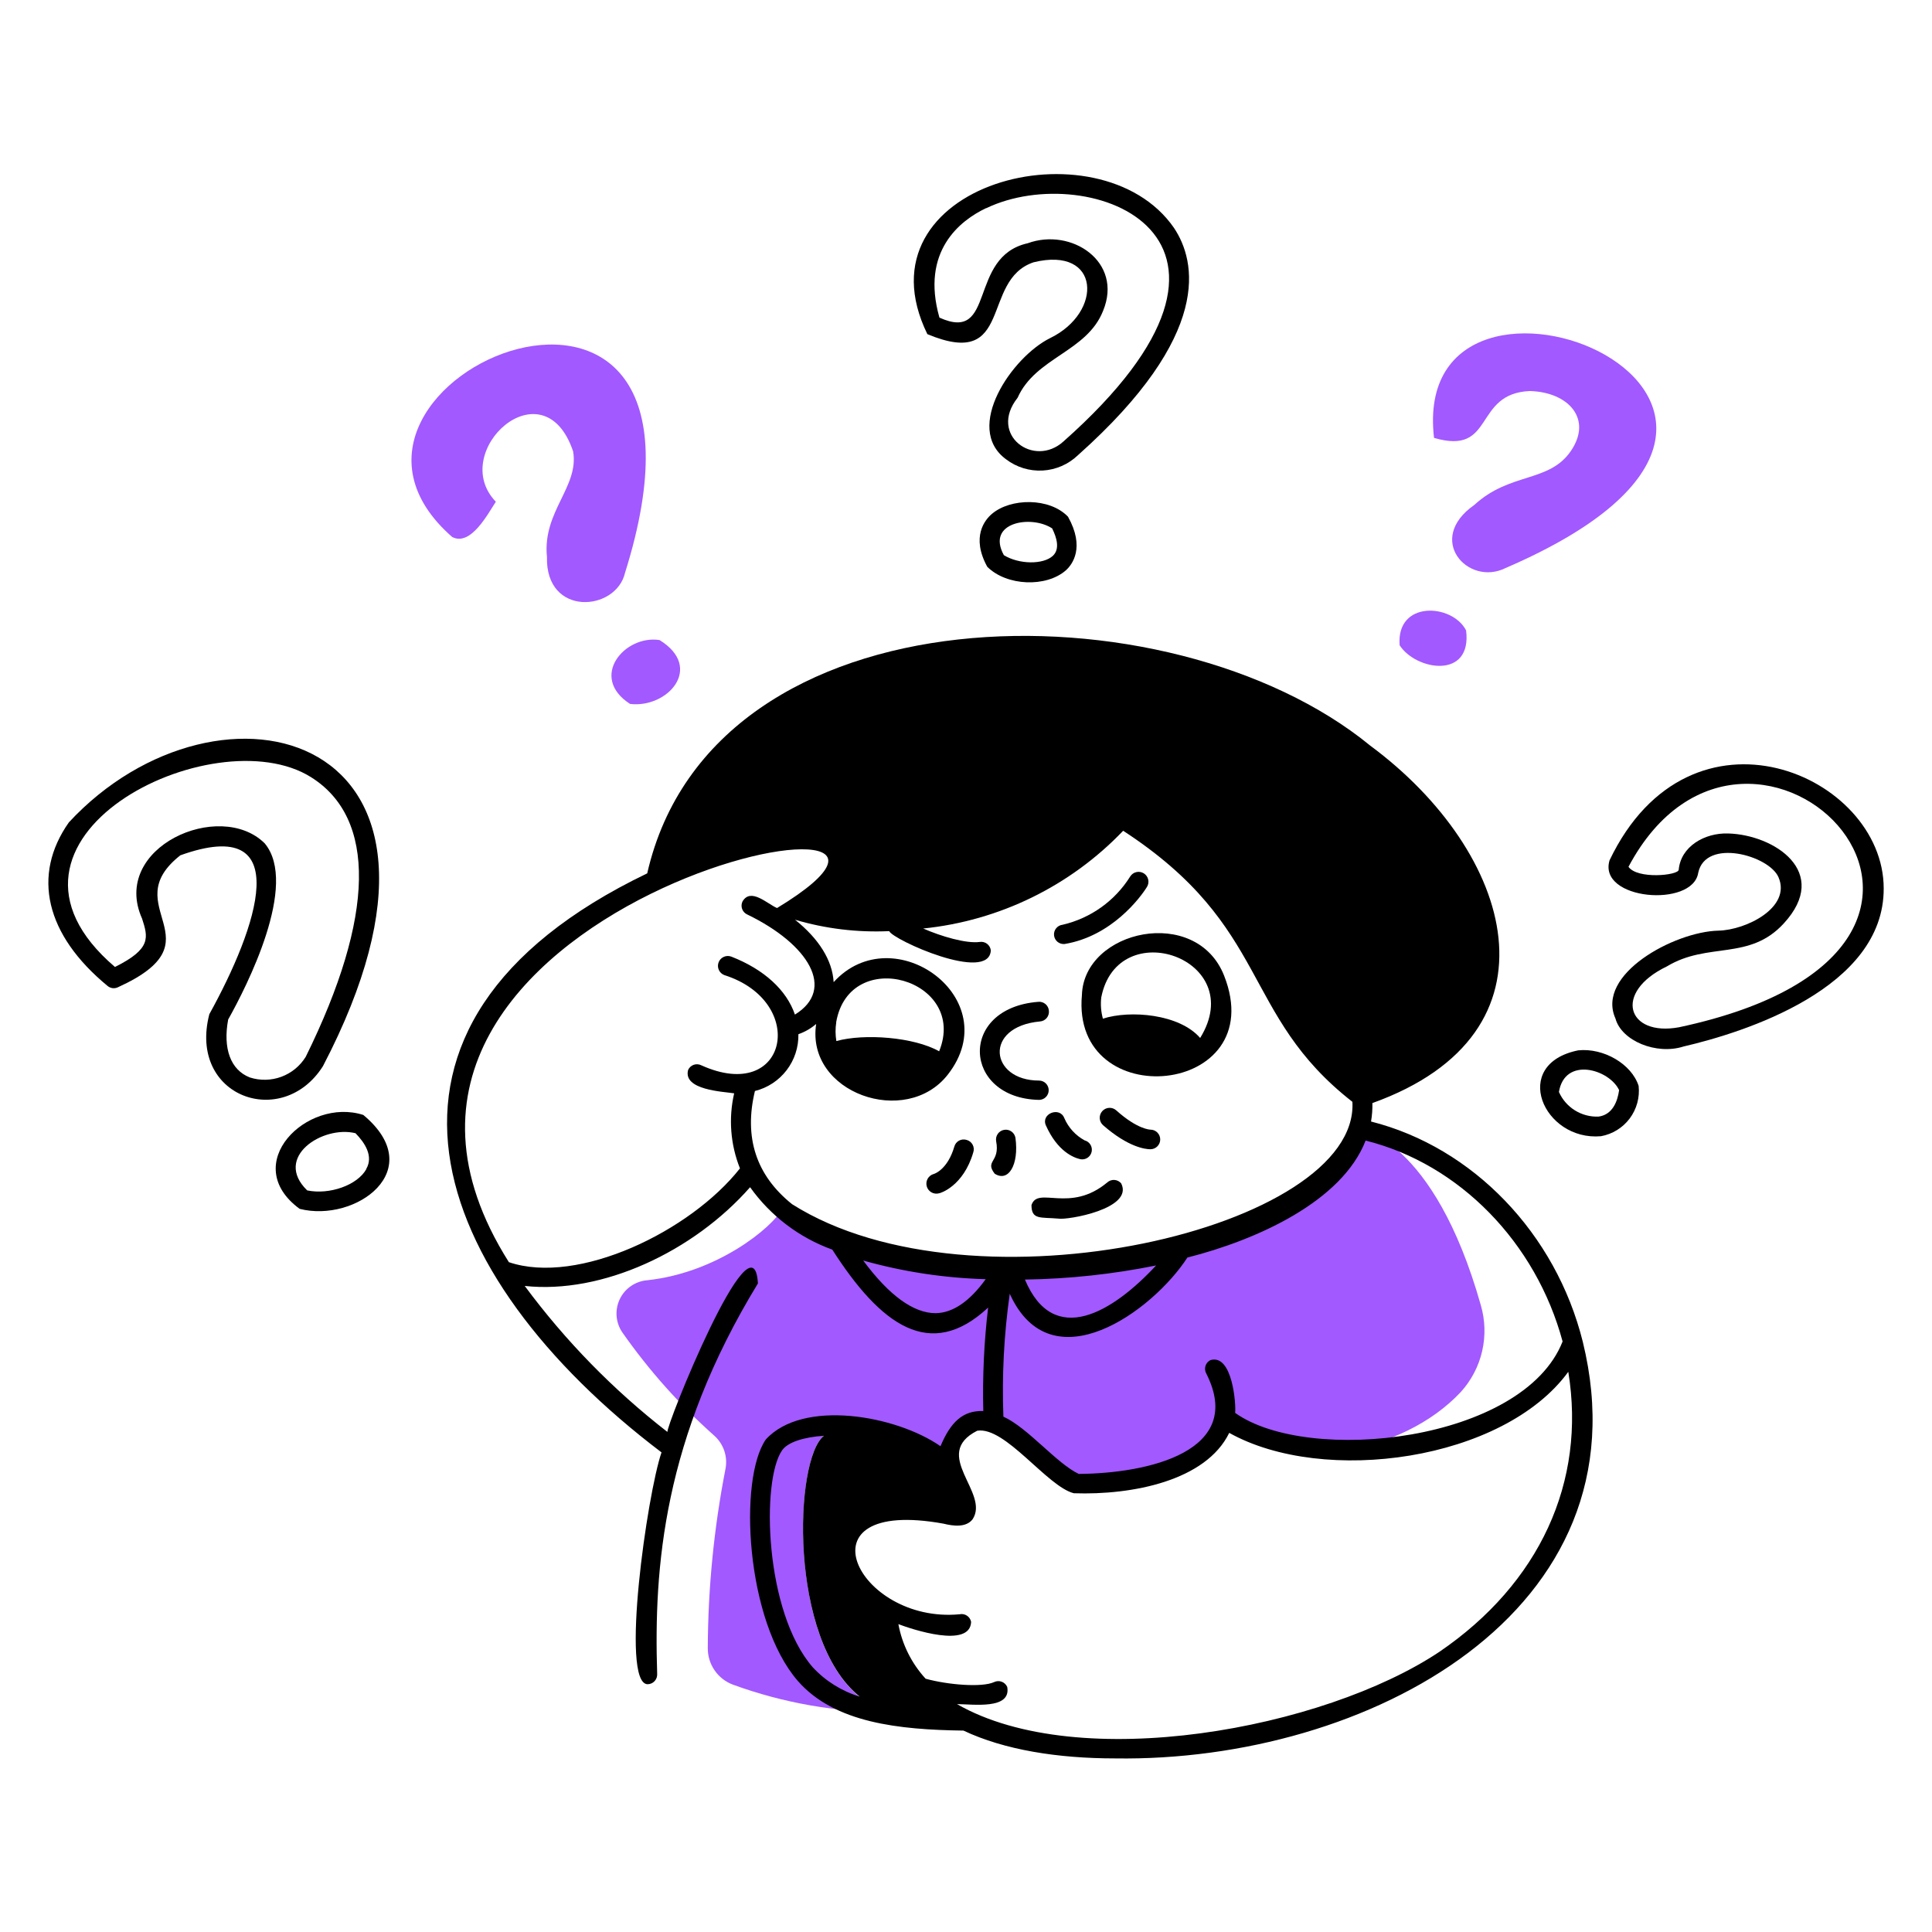<svg width="201" height="201" viewBox="0 0 201 201" fill="none" xmlns="http://www.w3.org/2000/svg">
<path d="M73.636 171.473C73.661 165.215 74.277 158.973 75.475 152.83C75.6 152.199 75.557 151.545 75.351 150.935C75.144 150.325 74.782 149.78 74.3 149.353C70.712 146.161 67.508 142.562 64.752 138.63C64.406 138.127 64.199 137.543 64.15 136.935C64.102 136.327 64.214 135.717 64.476 135.167C64.737 134.616 65.139 134.143 65.641 133.797C66.143 133.451 66.727 133.242 67.335 133.193C74.631 132.409 80.34 127.715 81.405 125.746C96.229 136.369 126.399 129.856 132.66 126.349C136.382 124.297 139.418 121.197 141.393 117.434C141.393 117.434 149.152 118.439 154.056 135.776C154.514 137.335 154.564 138.986 154.199 140.57C153.835 142.154 153.069 143.618 151.976 144.821C145.946 151.263 133.705 153.614 127.394 147.494C127.816 151.454 118.69 154.328 111.454 154.358C109.093 152.84 104.872 147.413 102.631 148.057C100.389 148.7 99.083 149.665 98.731 151.906C95.716 148.047 89.224 146.68 85.737 149.343C82.249 152.006 81.877 175.543 92.621 178.126C87.034 178.15 81.487 177.18 76.239 175.262C75.47 174.972 74.808 174.454 74.343 173.776C73.877 173.099 73.631 172.295 73.636 171.473Z" fill="#A259FF"/>
<path d="M65.023 59.606C77.867 18.733 28.451 39.577 47.044 55.868C48.983 56.873 50.772 53.425 51.586 52.199C46.561 46.993 56.551 37.828 59.626 46.963C60.259 50.662 56.43 53.194 56.903 57.928C56.742 64.209 64.088 63.626 65.023 59.606Z" fill="#A259FF"/>
<path d="M68.621 66.591C64.993 66.019 61.225 70.441 65.546 73.234C69.435 73.707 73.275 69.466 68.621 66.591Z" fill="#A259FF"/>
<path d="M149.192 45.557C155.594 47.436 153.212 40.934 159.162 40.682C163.182 40.793 165.705 43.587 163.433 46.913C161.162 50.24 157.112 49.104 153.383 52.532C148.258 56.109 152.73 61.034 156.619 59.104C196.98 41.708 146.439 21.889 149.192 45.557Z" fill="#A259FF"/>
<path d="M145.614 67.134C147.342 69.787 153.171 70.692 152.528 65.586C151.091 62.782 145.242 62.441 145.614 67.134Z" fill="#A259FF"/>
<path d="M103.193 53.466C102.479 54.069 101.002 55.838 102.711 58.964C104.721 60.974 108.841 61.134 110.891 59.335C111.565 58.732 112.901 56.954 111.112 53.758C109.193 51.748 105.133 51.808 103.193 53.466ZM109.545 57.818C108.54 58.763 106.007 58.722 104.439 57.758C102.56 54.331 107.293 53.537 109.464 54.974C109.926 55.908 110.298 57.104 109.545 57.818Z" fill="black"/>
<path d="M107.535 27.286C114.509 25.577 114.781 32.492 109.253 35.175C105.314 37.115 100.208 44.502 104.66 47.778C105.753 48.613 107.109 49.03 108.482 48.953C109.855 48.875 111.156 48.309 112.148 47.356C126.218 34.803 124.439 27.155 122.137 23.708C114.399 12.512 88.832 19.095 96.48 34.763C105.525 38.542 101.977 29.145 107.535 27.286ZM102.61 21.658C113.334 16.522 134.68 24.602 110.65 45.919C107.565 48.733 102.811 45.235 105.866 41.386C107.746 37.165 113.072 36.622 114.761 32.341C116.871 27.236 111.474 23.648 106.922 25.306C100.64 26.713 103.675 35.728 97.736 33.044C95.766 26.13 99.897 22.934 102.58 21.658H102.61Z" fill="black"/>
<path d="M37.798 115.997C31.939 114.108 24.823 121.112 31.175 125.766C36.984 127.243 44.672 121.725 37.798 115.997ZM38.109 121.635C37.185 123.303 34.27 124.328 31.959 123.846C28.401 120.389 33.577 117.052 36.984 117.896C37.948 118.881 38.873 120.268 38.109 121.605V121.635Z" fill="black"/>
<path d="M33.597 110.922C51.888 75.888 22.793 68.712 7.166 85.556C3.286 91.063 4.734 97.254 11.186 102.571C11.334 102.696 11.515 102.777 11.707 102.802C11.9 102.827 12.096 102.795 12.271 102.711C23.035 97.817 11.95 94.35 18.763 88.983C30.904 84.631 26.743 96.541 21.778 105.515C19.547 114.128 29.376 117.585 33.597 110.922ZM25.999 112.098C23.989 111.324 23.175 109.083 23.738 106.068C25.648 102.661 31.105 91.998 27.537 87.737C22.874 83.114 11.457 88.159 14.784 95.576C15.397 97.505 15.789 98.701 11.96 100.601C-3.658 87.264 22.251 74.471 32.371 80.863C39.145 85.124 39.044 95.284 31.808 109.947C31.219 110.903 30.327 111.634 29.275 112.024C28.222 112.414 27.069 112.44 25.999 112.098Z" fill="black"/>
<path d="M105.645 118.379C105.6 118.113 105.451 117.875 105.23 117.718C105.01 117.562 104.736 117.5 104.47 117.545C104.203 117.59 103.965 117.74 103.809 117.96C103.653 118.181 103.59 118.454 103.635 118.721C104.068 120.942 102.419 120.731 103.485 122.108C104.902 123.022 106.027 121.203 105.645 118.379Z" fill="black"/>
<path d="M142.639 116.68C142.747 116.046 142.794 115.404 142.78 114.761C163.121 107.455 157.493 88.631 142.559 77.576C121.695 60.481 74.199 60.782 67.335 90.862C34.592 106.61 44.622 132.76 68.822 151.102C67.335 155.423 64.511 175.131 67.365 175.222C67.502 175.222 67.638 175.194 67.764 175.14C67.89 175.086 68.004 175.006 68.098 174.906C68.192 174.806 68.264 174.688 68.311 174.559C68.358 174.431 68.378 174.293 68.37 174.156C68.018 163.101 68.983 149.695 78.852 133.524C78.39 125.625 69.124 148.74 69.445 148.981C63.823 144.618 58.825 139.505 54.591 133.785C62.631 134.66 72.138 130.228 78.038 123.514C80.163 126.497 83.146 128.761 86.59 130.007C91.615 137.846 96.771 141.665 102.801 136.037C102.378 139.608 102.21 143.205 102.299 146.8C100.158 146.73 98.902 147.956 97.846 150.458C93.193 147.232 83.525 145.534 79.676 149.755C76.812 153.865 77.566 168.609 83.003 174.88C86.822 179.252 93.525 179.955 100.238 180.046C104.489 182.056 110.047 182.94 116.027 182.94C142.157 183.332 171.563 167.724 164.669 139.594C161.865 128.328 153.242 119.364 142.639 116.68ZM162.568 139.564C158.458 150.006 136.107 152.428 128.499 146.991C128.609 146.197 128.238 140.81 125.926 141.504C125.805 141.564 125.696 141.649 125.608 141.752C125.52 141.855 125.454 141.975 125.414 142.105C125.373 142.235 125.36 142.371 125.373 142.506C125.387 142.641 125.428 142.772 125.494 142.891C129.604 150.991 119.464 153.293 112.228 153.343C109.906 152.237 106.952 148.549 104.389 147.383C104.228 143.111 104.45 138.832 105.052 134.6C109.364 144.137 119.956 136.368 123.534 130.831C130.76 129.002 139.614 125.002 142.076 118.66C151.835 121.102 159.795 129.273 162.568 139.564ZM106.63 133.122C111.215 133.054 115.784 132.563 120.278 131.655C115.796 136.489 109.635 140.278 106.63 133.122ZM76.38 113.746C75.781 116.349 75.992 119.074 76.983 121.555C71.847 128.087 60.149 133.755 52.943 131.313C29.285 93.887 106.62 78.852 80.842 94.47C79.837 94.048 78.118 92.319 77.254 93.776C77.194 93.898 77.158 94.031 77.15 94.166C77.142 94.302 77.162 94.437 77.208 94.565C77.254 94.693 77.326 94.81 77.418 94.909C77.511 95.009 77.622 95.088 77.746 95.143C84.148 98.239 86.982 102.922 82.701 105.555C81.837 103.012 79.505 100.862 76.088 99.525C75.834 99.428 75.551 99.436 75.302 99.547C75.053 99.658 74.859 99.864 74.762 100.118C74.664 100.373 74.672 100.655 74.783 100.904C74.894 101.153 75.1 101.347 75.355 101.445C84.098 104.218 81.957 114.891 72.963 110.831C72.841 110.769 72.707 110.733 72.57 110.724C72.434 110.715 72.297 110.734 72.168 110.78C72.039 110.827 71.921 110.899 71.821 110.992C71.721 111.085 71.641 111.198 71.586 111.324C71.053 113.404 75.204 113.565 76.38 113.746ZM97.344 136.62C95.043 136.62 92.51 134.791 89.806 131.142C93.958 132.311 98.238 132.962 102.55 133.082C100.882 135.393 99.133 136.589 97.354 136.62H97.344ZM82.41 125.283C78.641 122.268 77.385 118.309 78.54 113.505C79.853 113.179 81.015 112.416 81.837 111.342C82.659 110.269 83.091 108.947 83.063 107.595C83.74 107.359 84.368 106.998 84.912 106.53C83.817 113.706 94.259 117.374 98.61 111.796C104.781 103.897 92.942 95.344 86.731 102.178C86.6 99.897 85.173 97.646 82.711 95.686C85.888 96.624 89.2 97.025 92.51 96.872C92.872 97.766 102.881 102.289 103.082 98.882C103.068 98.747 103.026 98.616 102.959 98.497C102.892 98.379 102.802 98.275 102.694 98.192C102.586 98.109 102.462 98.049 102.33 98.016C102.198 97.983 102.061 97.976 101.927 97.998C100.52 98.188 97.907 97.415 96.047 96.6C103.971 95.792 111.347 92.186 116.851 86.43C132.278 96.48 129.032 105.525 140.7 114.63C141.453 127.796 101.294 137.223 82.41 125.283ZM86.992 106.359C88.379 98.319 100.741 101.897 97.706 109.374C95.083 107.887 89.897 107.505 87.013 108.309C86.904 107.664 86.901 107.005 87.002 106.359H86.992ZM84.56 173.463C79.535 167.704 79.184 154.026 81.364 150.891C81.947 150.046 83.596 149.514 85.716 149.373C82.621 151.805 82.018 170.569 89.435 176.508C87.569 175.943 85.886 174.892 84.56 173.463ZM149.745 171.855C137.685 179.895 112.298 184.598 99.565 177.292C101.213 177.292 105.213 177.895 104.791 175.513C104.738 175.387 104.66 175.273 104.561 175.179C104.463 175.084 104.346 175.011 104.218 174.963C104.09 174.915 103.954 174.893 103.817 174.9C103.681 174.906 103.547 174.941 103.424 175.001C102.148 175.583 98.59 175.282 96.299 174.649C94.841 173.059 93.858 171.092 93.465 168.971C94.892 169.513 100.922 171.523 101.032 168.739C101.007 168.607 100.956 168.481 100.881 168.369C100.806 168.257 100.71 168.161 100.597 168.087C100.485 168.013 100.359 167.962 100.226 167.938C100.094 167.914 99.958 167.916 99.826 167.945C89.153 168.95 82.741 155.715 98.168 158.519C99.173 158.77 100.5 158.941 101.183 158.066C103.022 155.292 96.811 151.323 101.665 148.85C104.58 148.368 108.932 154.649 111.715 155.353C117.826 155.564 125.464 154.046 127.886 149.072C137.735 154.579 156.408 151.976 163.161 142.72C165.031 154.167 160.177 164.739 149.745 171.855Z" fill="black"/>
<path d="M167.453 89.505C166.217 93.656 176.116 94.46 176.679 90.802C177.443 87.164 184.045 88.983 185.03 91.264C186.387 94.41 181.664 96.761 178.779 96.822C174.176 96.932 166.006 101.374 168.066 105.957C168.689 108.279 172.317 109.786 175.161 108.872C181.432 107.415 196.015 102.842 195.975 92.43C195.975 80.591 175.875 71.898 167.453 89.505ZM174.689 106.872C169.272 107.877 167.795 103.234 173.423 100.54C177.704 97.957 181.985 99.988 185.573 96.078C190.518 90.711 184.568 86.842 179.794 86.712C177.312 86.631 174.86 88.088 174.649 90.49C174.588 91.083 170.337 91.495 169.423 90.179C182.086 66.39 214.296 98.41 174.689 106.872Z" fill="black"/>
<path d="M108.098 114.429C108.364 114.429 108.62 114.324 108.808 114.135C108.997 113.947 109.103 113.691 109.103 113.424C109.103 113.158 108.997 112.902 108.808 112.714C108.62 112.525 108.364 112.419 108.098 112.419C102.972 112.419 102.289 106.812 108.198 106.269C108.333 106.259 108.465 106.222 108.585 106.16C108.705 106.098 108.811 106.012 108.898 105.908C108.984 105.804 109.049 105.683 109.087 105.554C109.126 105.424 109.138 105.288 109.123 105.153C109.113 105.018 109.076 104.887 109.014 104.767C108.952 104.646 108.866 104.54 108.762 104.454C108.658 104.367 108.537 104.303 108.407 104.264C108.278 104.225 108.142 104.213 108.007 104.229C99.656 104.882 100.158 114.259 108.098 114.429Z" fill="black"/>
<path d="M164.197 109.274C157.091 110.711 160.558 118.731 166.558 118.209C167.753 117.994 168.822 117.335 169.55 116.363C170.277 115.391 170.609 114.179 170.478 112.973C169.744 110.691 166.83 109.003 164.197 109.274ZM166.297 116.169C165.434 116.202 164.581 115.976 163.848 115.519C163.115 115.062 162.536 114.396 162.187 113.606C162.8 109.887 167.423 111.234 168.448 113.415C168.287 114.571 167.774 115.978 166.297 116.169Z" fill="black"/>
<path d="M119.686 117.525C119.686 117.525 118.359 117.525 116.128 115.515C115.923 115.334 115.654 115.241 115.381 115.258C115.108 115.275 114.852 115.4 114.671 115.605C114.49 115.811 114.397 116.079 114.414 116.353C114.431 116.626 114.556 116.881 114.761 117.063C117.405 119.384 119.203 119.565 119.686 119.565C119.956 119.565 120.216 119.458 120.407 119.266C120.598 119.075 120.706 118.816 120.706 118.545C120.706 118.274 120.598 118.015 120.407 117.824C120.216 117.632 119.956 117.525 119.686 117.525Z" fill="black"/>
<path d="M115.203 123.012C111.293 126.278 107.977 123.354 107.313 125.374C107.313 126.922 108.228 126.62 110.127 126.781C111.002 126.952 117.966 125.776 116.65 123.123C116.564 123.018 116.457 122.932 116.337 122.869C116.217 122.806 116.085 122.769 115.95 122.759C115.815 122.748 115.679 122.765 115.55 122.809C115.422 122.853 115.304 122.922 115.203 123.012Z" fill="black"/>
<path d="M100.55 118.59C100.421 118.551 100.285 118.538 100.15 118.552C100.016 118.566 99.886 118.607 99.767 118.673C99.649 118.738 99.545 118.827 99.462 118.934C99.379 119.041 99.319 119.163 99.284 119.294C98.6 121.625 97.274 122.108 97.143 122.138C96.877 122.211 96.65 122.387 96.514 122.628C96.377 122.868 96.341 123.153 96.415 123.419C96.488 123.686 96.664 123.912 96.904 124.049C97.145 124.186 97.43 124.221 97.696 124.148C97.796 124.148 100.219 123.434 101.254 119.897C101.3 119.765 101.318 119.625 101.307 119.486C101.296 119.347 101.256 119.211 101.19 119.089C101.124 118.966 101.033 118.858 100.923 118.772C100.812 118.686 100.686 118.624 100.55 118.59Z" fill="black"/>
<path d="M112.399 120.601C112.655 120.65 112.921 120.598 113.14 120.455C113.358 120.312 113.512 120.09 113.57 119.835C113.627 119.58 113.584 119.313 113.448 119.09C113.312 118.868 113.094 118.706 112.841 118.641C111.899 118.129 111.155 117.315 110.731 116.329C110.248 115.083 108.269 115.867 108.811 117.083C110.017 119.787 111.686 120.44 112.399 120.601Z" fill="black"/>
<path d="M112.56 103.515C111.404 116.048 132.298 114.058 127.353 101.505C124.459 94.169 112.771 96.731 112.56 103.515ZM114.57 103.777C116.278 95.023 129.946 99.757 124.861 107.988C122.71 105.495 117.595 105.063 114.741 105.978C114.546 105.261 114.488 104.514 114.57 103.777Z" fill="black"/>
<path d="M110.771 98.209C115.665 97.395 118.65 93.365 119.323 92.279C119.469 92.049 119.516 91.77 119.456 91.504C119.396 91.238 119.232 91.007 119.002 90.862C118.771 90.717 118.492 90.669 118.227 90.73C117.961 90.79 117.73 90.953 117.585 91.184C115.998 93.725 113.468 95.532 110.55 96.209C110.284 96.238 110.042 96.371 109.875 96.58C109.708 96.788 109.631 97.054 109.66 97.319C109.69 97.585 109.823 97.827 110.031 97.994C110.24 98.161 110.506 98.238 110.771 98.209Z" fill="black"/>
</svg>
